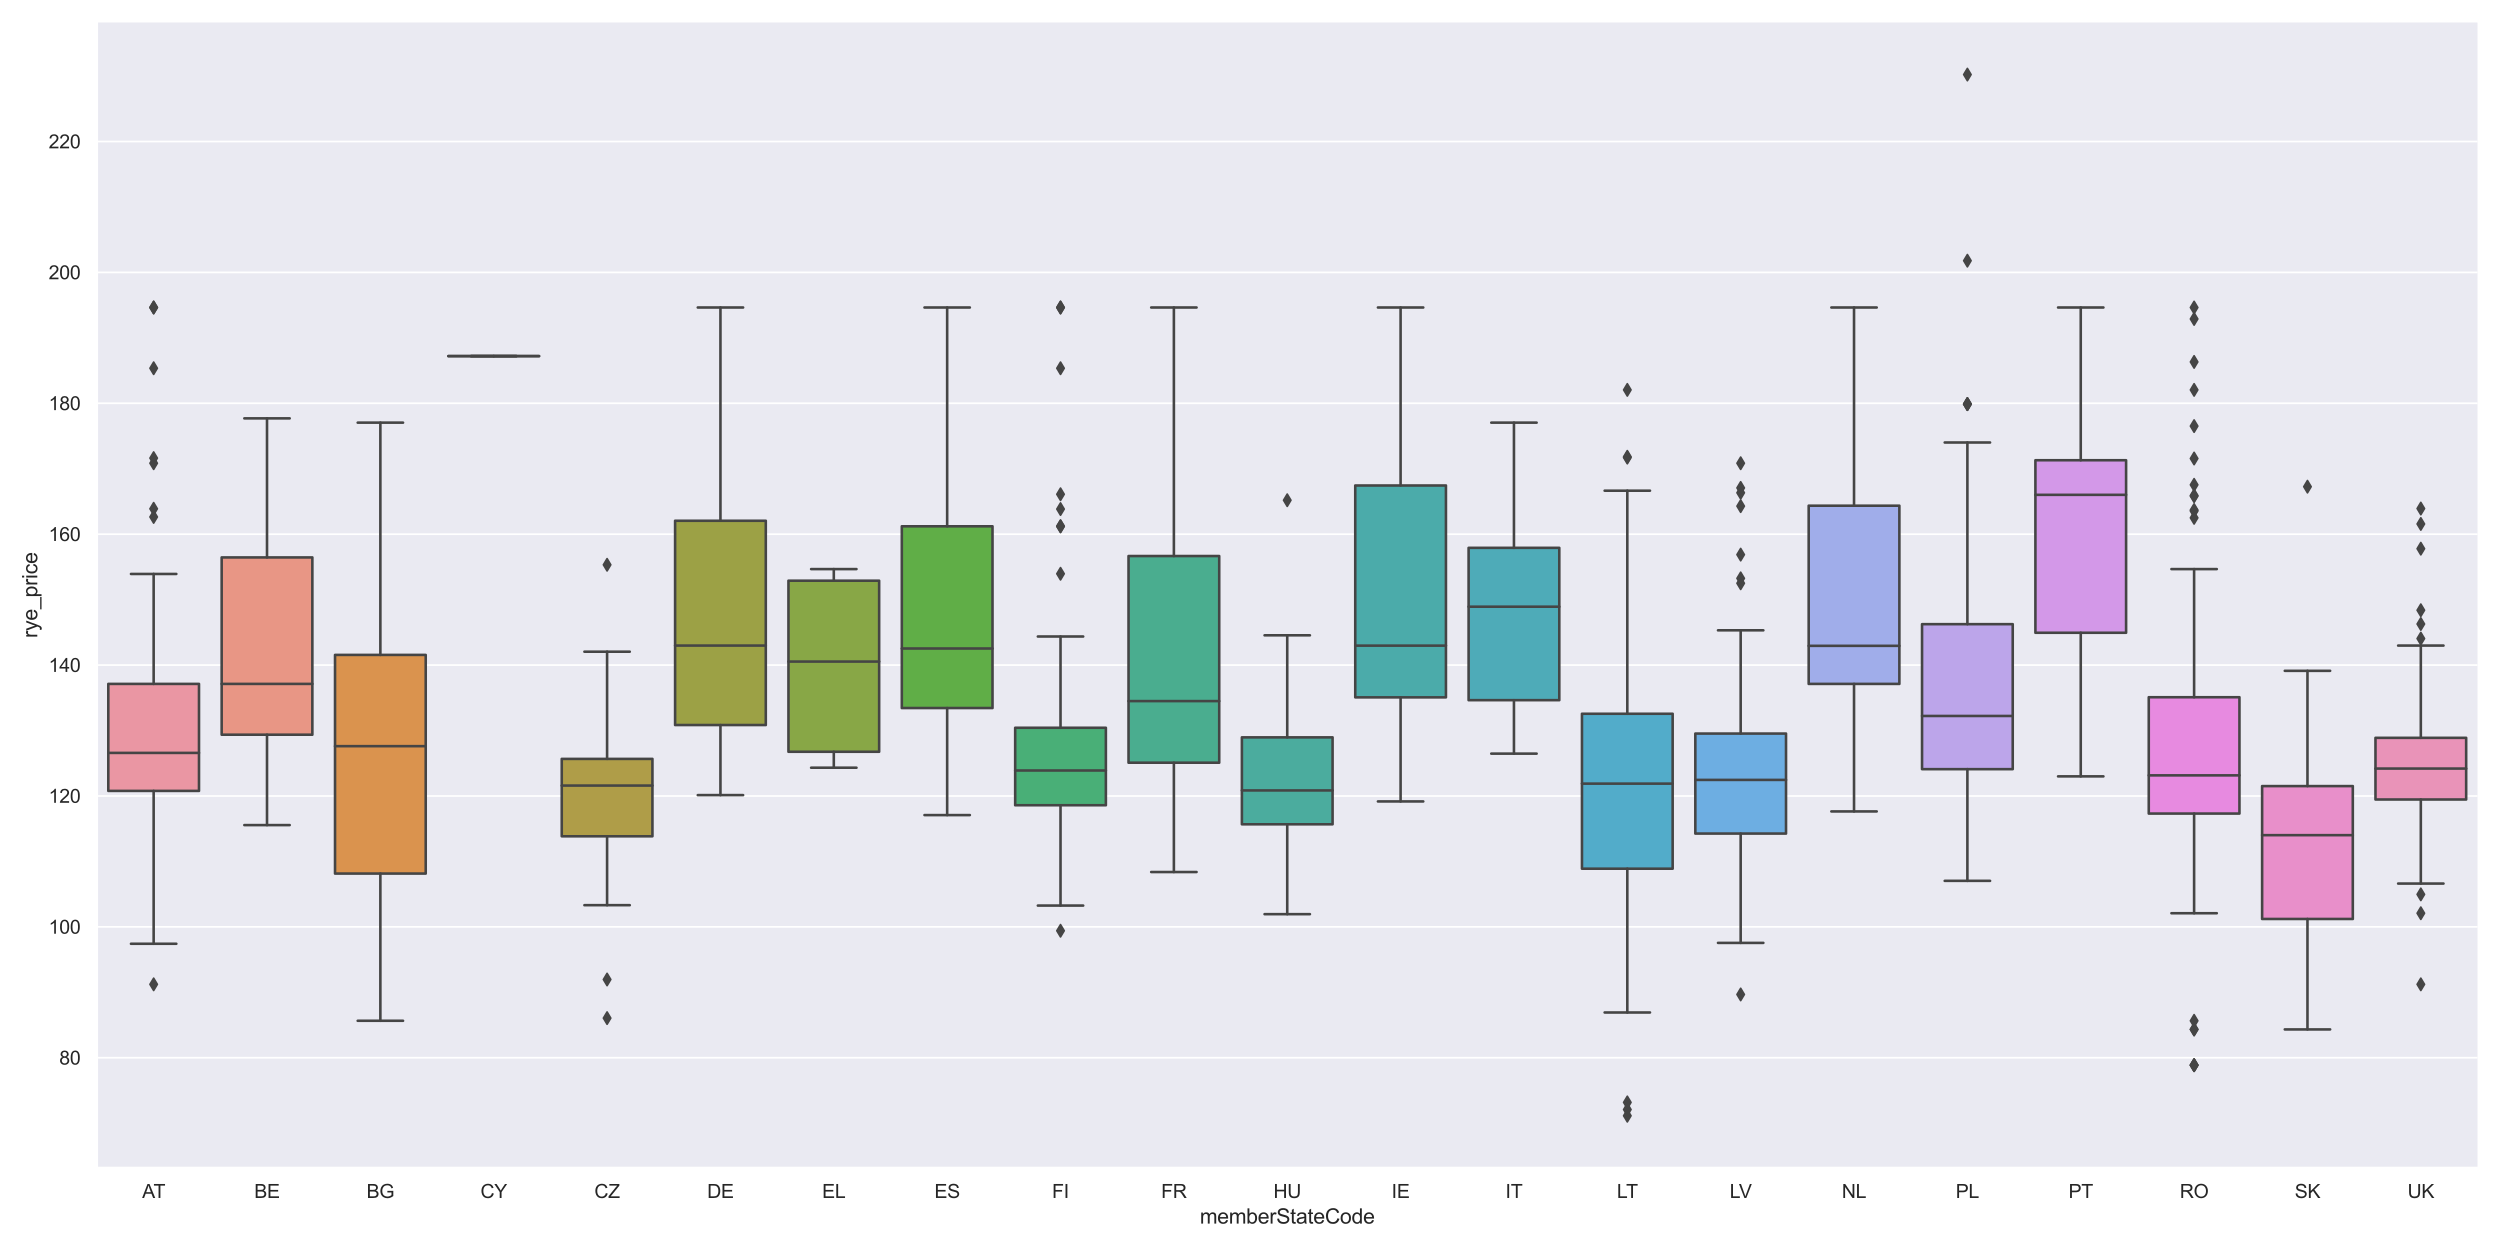 <?xml version="1.0" encoding="utf-8" standalone="no"?>
<!DOCTYPE svg PUBLIC "-//W3C//DTD SVG 1.1//EN"
  "http://www.w3.org/Graphics/SVG/1.1/DTD/svg11.dtd">
<svg xmlns:xlink="http://www.w3.org/1999/xlink" width="1440pt" height="720pt" viewBox="0 0 1440 720" xmlns="http://www.w3.org/2000/svg" version="1.1">
 <defs>
  <style type="text/css">*{stroke-linejoin: round; stroke-linecap: butt}</style>
 </defs>
 <g id="figure_1">
  <g id="patch_1">
   <path d="M 0 720 
L 1440 720 
L 1440 0 
L 0 0 
z
" style="fill: #ffffff"/>
  </g>
  <g id="axes_1">
   <g id="patch_2">
    <path d="M 55.856 672.66 
L 1427.04 672.66 
L 1427.04 12.96 
L 55.856 12.96 
z
" style="fill: #eaeaf2"/>
   </g>
   <g id="matplotlib.axis_1">
    <g id="xtick_1">
     <g id="text_1">
      <!-- AT -->
      <g style="fill: #262626" transform="translate(81.881 690.034) scale(0.11 -0.11)">
       <defs>
        <path id="ArialMT-41" d="M -9 0 
L 1750 4581 
L 2403 4581 
L 4278 0 
L 3588 0 
L 3053 1388 
L 1138 1388 
L 634 0 
L -9 0 
z
M 1313 1881 
L 2866 1881 
L 2388 3150 
Q 2169 3728 2063 4100 
Q 1975 3659 1816 3225 
L 1313 1881 
z
" transform="scale(0.016)"/>
        <path id="ArialMT-54" d="M 1659 0 
L 1659 4041 
L 150 4041 
L 150 4581 
L 3781 4581 
L 3781 4041 
L 2266 4041 
L 2266 0 
L 1659 0 
z
" transform="scale(0.016)"/>
       </defs>
       <use xlink:href="#ArialMT-41"/>
       <use xlink:href="#ArialMT-54" x="59.324"/>
      </g>
     </g>
    </g>
    <g id="xtick_2">
     <g id="text_2">
      <!-- BE -->
      <g style="fill: #262626" transform="translate(146.461 690.034) scale(0.11 -0.11)">
       <defs>
        <path id="ArialMT-42" d="M 469 0 
L 469 4581 
L 2188 4581 
Q 2713 4581 3030 4442 
Q 3347 4303 3526 4014 
Q 3706 3725 3706 3409 
Q 3706 3116 3547 2856 
Q 3388 2597 3066 2438 
Q 3481 2316 3704 2022 
Q 3928 1728 3928 1328 
Q 3928 1006 3792 729 
Q 3656 453 3456 303 
Q 3256 153 2954 76 
Q 2653 0 2216 0 
L 469 0 
z
M 1075 2656 
L 2066 2656 
Q 2469 2656 2644 2709 
Q 2875 2778 2992 2937 
Q 3109 3097 3109 3338 
Q 3109 3566 3000 3739 
Q 2891 3913 2687 3977 
Q 2484 4041 1991 4041 
L 1075 4041 
L 1075 2656 
z
M 1075 541 
L 2216 541 
Q 2509 541 2628 563 
Q 2838 600 2978 687 
Q 3119 775 3209 942 
Q 3300 1109 3300 1328 
Q 3300 1584 3169 1773 
Q 3038 1963 2805 2039 
Q 2572 2116 2134 2116 
L 1075 2116 
L 1075 541 
z
" transform="scale(0.016)"/>
        <path id="ArialMT-45" d="M 506 0 
L 506 4581 
L 3819 4581 
L 3819 4041 
L 1113 4041 
L 1113 2638 
L 3647 2638 
L 3647 2100 
L 1113 2100 
L 1113 541 
L 3925 541 
L 3925 0 
L 506 0 
z
" transform="scale(0.016)"/>
       </defs>
       <use xlink:href="#ArialMT-42"/>
       <use xlink:href="#ArialMT-45" x="66.699"/>
      </g>
     </g>
    </g>
    <g id="xtick_3">
     <g id="text_3">
      <!-- BG -->
      <g style="fill: #262626" transform="translate(211.146 690.034) scale(0.11 -0.11)">
       <defs>
        <path id="ArialMT-47" d="M 2638 1797 
L 2638 2334 
L 4578 2338 
L 4578 638 
Q 4131 281 3656 101 
Q 3181 -78 2681 -78 
Q 2006 -78 1454 211 
Q 903 500 622 1047 
Q 341 1594 341 2269 
Q 341 2938 620 3517 
Q 900 4097 1425 4378 
Q 1950 4659 2634 4659 
Q 3131 4659 3532 4498 
Q 3934 4338 4162 4050 
Q 4391 3763 4509 3300 
L 3963 3150 
Q 3859 3500 3706 3700 
Q 3553 3900 3268 4020 
Q 2984 4141 2638 4141 
Q 2222 4141 1919 4014 
Q 1616 3888 1430 3681 
Q 1244 3475 1141 3228 
Q 966 2803 966 2306 
Q 966 1694 1177 1281 
Q 1388 869 1791 669 
Q 2194 469 2647 469 
Q 3041 469 3416 620 
Q 3791 772 3984 944 
L 3984 1797 
L 2638 1797 
z
" transform="scale(0.016)"/>
       </defs>
       <use xlink:href="#ArialMT-42"/>
       <use xlink:href="#ArialMT-47" x="66.699"/>
      </g>
     </g>
    </g>
    <g id="xtick_4">
     <g id="text_4">
      <!-- CY -->
      <g style="fill: #262626" transform="translate(276.746 690.034) scale(0.11 -0.11)">
       <defs>
        <path id="ArialMT-43" d="M 3763 1606 
L 4369 1453 
Q 4178 706 3683 314 
Q 3188 -78 2472 -78 
Q 1731 -78 1267 223 
Q 803 525 561 1097 
Q 319 1669 319 2325 
Q 319 3041 592 3573 
Q 866 4106 1370 4382 
Q 1875 4659 2481 4659 
Q 3169 4659 3637 4309 
Q 4106 3959 4291 3325 
L 3694 3184 
Q 3534 3684 3231 3912 
Q 2928 4141 2469 4141 
Q 1941 4141 1586 3887 
Q 1231 3634 1087 3207 
Q 944 2781 944 2328 
Q 944 1744 1114 1308 
Q 1284 872 1643 656 
Q 2003 441 2422 441 
Q 2931 441 3284 734 
Q 3638 1028 3763 1606 
z
" transform="scale(0.016)"/>
        <path id="ArialMT-59" d="M 1784 0 
L 1784 1941 
L 19 4581 
L 756 4581 
L 1659 3200 
Q 1909 2813 2125 2425 
Q 2331 2784 2625 3234 
L 3513 4581 
L 4219 4581 
L 2391 1941 
L 2391 0 
L 1784 0 
z
" transform="scale(0.016)"/>
       </defs>
       <use xlink:href="#ArialMT-43"/>
       <use xlink:href="#ArialMT-59" x="72.217"/>
      </g>
     </g>
    </g>
    <g id="xtick_5">
     <g id="text_5">
      <!-- CZ -->
      <g style="fill: #262626" transform="translate(342.35 690.034) scale(0.11 -0.11)">
       <defs>
        <path id="ArialMT-5a" d="M 128 0 
L 128 563 
L 2475 3497 
Q 2725 3809 2950 4041 
L 394 4041 
L 394 4581 
L 3675 4581 
L 3675 4041 
L 1103 863 
L 825 541 
L 3750 541 
L 3750 0 
L 128 0 
z
" transform="scale(0.016)"/>
       </defs>
       <use xlink:href="#ArialMT-43"/>
       <use xlink:href="#ArialMT-5a" x="72.217"/>
      </g>
     </g>
    </g>
    <g id="xtick_6">
     <g id="text_6">
      <!-- DE -->
      <g style="fill: #262626" transform="translate(407.335 690.034) scale(0.11 -0.11)">
       <defs>
        <path id="ArialMT-44" d="M 494 0 
L 494 4581 
L 2072 4581 
Q 2606 4581 2888 4516 
Q 3281 4425 3559 4188 
Q 3922 3881 4101 3404 
Q 4281 2928 4281 2316 
Q 4281 1794 4159 1391 
Q 4038 988 3847 723 
Q 3656 459 3429 307 
Q 3203 156 2883 78 
Q 2563 0 2147 0 
L 494 0 
z
M 1100 541 
L 2078 541 
Q 2531 541 2789 625 
Q 3047 709 3200 863 
Q 3416 1078 3536 1442 
Q 3656 1806 3656 2325 
Q 3656 3044 3420 3430 
Q 3184 3816 2847 3947 
Q 2603 4041 2063 4041 
L 1100 4041 
L 1100 541 
z
" transform="scale(0.016)"/>
       </defs>
       <use xlink:href="#ArialMT-44"/>
       <use xlink:href="#ArialMT-45" x="72.217"/>
      </g>
     </g>
    </g>
    <g id="xtick_7">
     <g id="text_7">
      <!-- EL -->
      <g style="fill: #262626" transform="translate(473.543 690.034) scale(0.11 -0.11)">
       <defs>
        <path id="ArialMT-4c" d="M 469 0 
L 469 4581 
L 1075 4581 
L 1075 541 
L 3331 541 
L 3331 0 
L 469 0 
z
" transform="scale(0.016)"/>
       </defs>
       <use xlink:href="#ArialMT-45"/>
       <use xlink:href="#ArialMT-4c" x="66.699"/>
      </g>
     </g>
    </g>
    <g id="xtick_8">
     <g id="text_8">
      <!-- ES -->
      <g style="fill: #262626" transform="translate(538.227 690.034) scale(0.11 -0.11)">
       <defs>
        <path id="ArialMT-53" d="M 288 1472 
L 859 1522 
Q 900 1178 1048 958 
Q 1197 738 1509 602 
Q 1822 466 2213 466 
Q 2559 466 2825 569 
Q 3091 672 3220 851 
Q 3350 1031 3350 1244 
Q 3350 1459 3225 1620 
Q 3100 1781 2813 1891 
Q 2628 1963 1997 2114 
Q 1366 2266 1113 2400 
Q 784 2572 623 2826 
Q 463 3081 463 3397 
Q 463 3744 659 4045 
Q 856 4347 1234 4503 
Q 1613 4659 2075 4659 
Q 2584 4659 2973 4495 
Q 3363 4331 3572 4012 
Q 3781 3694 3797 3291 
L 3216 3247 
Q 3169 3681 2898 3903 
Q 2628 4125 2100 4125 
Q 1550 4125 1298 3923 
Q 1047 3722 1047 3438 
Q 1047 3191 1225 3031 
Q 1400 2872 2139 2705 
Q 2878 2538 3153 2413 
Q 3553 2228 3743 1945 
Q 3934 1663 3934 1294 
Q 3934 928 3725 604 
Q 3516 281 3123 101 
Q 2731 -78 2241 -78 
Q 1619 -78 1198 103 
Q 778 284 539 648 
Q 300 1013 288 1472 
z
" transform="scale(0.016)"/>
       </defs>
       <use xlink:href="#ArialMT-45"/>
       <use xlink:href="#ArialMT-53" x="66.699"/>
      </g>
     </g>
    </g>
    <g id="xtick_9">
     <g id="text_9">
      <!-- FI -->
      <g style="fill: #262626" transform="translate(605.972 690.034) scale(0.11 -0.11)">
       <defs>
        <path id="ArialMT-46" d="M 525 0 
L 525 4581 
L 3616 4581 
L 3616 4041 
L 1131 4041 
L 1131 2622 
L 3281 2622 
L 3281 2081 
L 1131 2081 
L 1131 0 
L 525 0 
z
" transform="scale(0.016)"/>
        <path id="ArialMT-49" d="M 597 0 
L 597 4581 
L 1203 4581 
L 1203 0 
L 597 0 
z
" transform="scale(0.016)"/>
       </defs>
       <use xlink:href="#ArialMT-46"/>
       <use xlink:href="#ArialMT-49" x="61.084"/>
      </g>
     </g>
    </g>
    <g id="xtick_10">
     <g id="text_10">
      <!-- FR -->
      <g style="fill: #262626" transform="translate(668.822 690.034) scale(0.11 -0.11)">
       <defs>
        <path id="ArialMT-52" d="M 503 0 
L 503 4581 
L 2534 4581 
Q 3147 4581 3465 4457 
Q 3784 4334 3975 4021 
Q 4166 3709 4166 3331 
Q 4166 2844 3850 2509 
Q 3534 2175 2875 2084 
Q 3116 1969 3241 1856 
Q 3506 1613 3744 1247 
L 4541 0 
L 3778 0 
L 3172 953 
Q 2906 1366 2734 1584 
Q 2563 1803 2427 1890 
Q 2291 1978 2150 2013 
Q 2047 2034 1813 2034 
L 1109 2034 
L 1109 0 
L 503 0 
z
M 1109 2559 
L 2413 2559 
Q 2828 2559 3062 2645 
Q 3297 2731 3419 2920 
Q 3541 3109 3541 3331 
Q 3541 3656 3305 3865 
Q 3069 4075 2559 4075 
L 1109 4075 
L 1109 2559 
z
" transform="scale(0.016)"/>
       </defs>
       <use xlink:href="#ArialMT-46"/>
       <use xlink:href="#ArialMT-52" x="61.084"/>
      </g>
     </g>
    </g>
    <g id="xtick_11">
     <g id="text_11">
      <!-- HU -->
      <g style="fill: #262626" transform="translate(733.504 690.034) scale(0.11 -0.11)">
       <defs>
        <path id="ArialMT-48" d="M 513 0 
L 513 4581 
L 1119 4581 
L 1119 2700 
L 3500 2700 
L 3500 4581 
L 4106 4581 
L 4106 0 
L 3500 0 
L 3500 2159 
L 1119 2159 
L 1119 0 
L 513 0 
z
" transform="scale(0.016)"/>
        <path id="ArialMT-55" d="M 3500 4581 
L 4106 4581 
L 4106 1934 
Q 4106 1244 3950 837 
Q 3794 431 3386 176 
Q 2978 -78 2316 -78 
Q 1672 -78 1262 144 
Q 853 366 678 786 
Q 503 1206 503 1934 
L 503 4581 
L 1109 4581 
L 1109 1938 
Q 1109 1341 1220 1058 
Q 1331 775 1601 622 
Q 1872 469 2263 469 
Q 2931 469 3215 772 
Q 3500 1075 3500 1938 
L 3500 4581 
z
" transform="scale(0.016)"/>
       </defs>
       <use xlink:href="#ArialMT-48"/>
       <use xlink:href="#ArialMT-55" x="72.217"/>
      </g>
     </g>
    </g>
    <g id="xtick_12">
     <g id="text_12">
      <!-- IE -->
      <g style="fill: #262626" transform="translate(801.546 690.034) scale(0.11 -0.11)">
       <use xlink:href="#ArialMT-49"/>
       <use xlink:href="#ArialMT-45" x="27.783"/>
      </g>
     </g>
    </g>
    <g id="xtick_13">
     <g id="text_13">
      <!-- IT -->
      <g style="fill: #262626" transform="translate(867.15 690.034) scale(0.11 -0.11)">
       <use xlink:href="#ArialMT-49"/>
       <use xlink:href="#ArialMT-54" x="27.783"/>
      </g>
     </g>
    </g>
    <g id="xtick_14">
     <g id="text_14">
      <!-- LT -->
      <g style="fill: #262626" transform="translate(931.319 690.034) scale(0.11 -0.11)">
       <use xlink:href="#ArialMT-4c"/>
       <use xlink:href="#ArialMT-54" x="48.24"/>
      </g>
     </g>
    </g>
    <g id="xtick_15">
     <g id="text_15">
      <!-- LV -->
      <g style="fill: #262626" transform="translate(996.304 690.034) scale(0.11 -0.11)">
       <defs>
        <path id="ArialMT-56" d="M 1803 0 
L 28 4581 
L 684 4581 
L 1875 1253 
Q 2019 853 2116 503 
Q 2222 878 2363 1253 
L 3600 4581 
L 4219 4581 
L 2425 0 
L 1803 0 
z
" transform="scale(0.016)"/>
       </defs>
       <use xlink:href="#ArialMT-4c"/>
       <use xlink:href="#ArialMT-56" x="48.24"/>
      </g>
     </g>
    </g>
    <g id="xtick_16">
     <g id="text_16">
      <!-- NL -->
      <g style="fill: #262626" transform="translate(1060.89 690.034) scale(0.11 -0.11)">
       <defs>
        <path id="ArialMT-4e" d="M 488 0 
L 488 4581 
L 1109 4581 
L 3516 984 
L 3516 4581 
L 4097 4581 
L 4097 0 
L 3475 0 
L 1069 3600 
L 1069 0 
L 488 0 
z
" transform="scale(0.016)"/>
       </defs>
       <use xlink:href="#ArialMT-4e"/>
       <use xlink:href="#ArialMT-4c" x="72.217"/>
      </g>
     </g>
    </g>
    <g id="xtick_17">
     <g id="text_17">
      <!-- PL -->
      <g style="fill: #262626" transform="translate(1126.488 690.034) scale(0.11 -0.11)">
       <defs>
        <path id="ArialMT-50" d="M 494 0 
L 494 4581 
L 2222 4581 
Q 2678 4581 2919 4538 
Q 3256 4481 3484 4323 
Q 3713 4166 3852 3881 
Q 3991 3597 3991 3256 
Q 3991 2672 3619 2267 
Q 3247 1863 2275 1863 
L 1100 1863 
L 1100 0 
L 494 0 
z
M 1100 2403 
L 2284 2403 
Q 2872 2403 3119 2622 
Q 3366 2841 3366 3238 
Q 3366 3525 3220 3729 
Q 3075 3934 2838 4000 
Q 2684 4041 2272 4041 
L 1100 4041 
L 1100 2403 
z
" transform="scale(0.016)"/>
       </defs>
       <use xlink:href="#ArialMT-50"/>
       <use xlink:href="#ArialMT-4c" x="66.699"/>
      </g>
     </g>
    </g>
    <g id="xtick_18">
     <g id="text_18">
      <!-- PT -->
      <g style="fill: #262626" transform="translate(1191.481 690.034) scale(0.11 -0.11)">
       <use xlink:href="#ArialMT-50"/>
       <use xlink:href="#ArialMT-54" x="66.699"/>
      </g>
     </g>
    </g>
    <g id="xtick_19">
     <g id="text_19">
      <!-- RO -->
      <g style="fill: #262626" transform="translate(1255.554 690.034) scale(0.11 -0.11)">
       <defs>
        <path id="ArialMT-4f" d="M 309 2231 
Q 309 3372 921 4017 
Q 1534 4663 2503 4663 
Q 3138 4663 3647 4359 
Q 4156 4056 4423 3514 
Q 4691 2972 4691 2284 
Q 4691 1588 4409 1038 
Q 4128 488 3612 205 
Q 3097 -78 2500 -78 
Q 1853 -78 1343 234 
Q 834 547 571 1087 
Q 309 1628 309 2231 
z
M 934 2222 
Q 934 1394 1379 917 
Q 1825 441 2497 441 
Q 3181 441 3623 922 
Q 4066 1403 4066 2288 
Q 4066 2847 3877 3264 
Q 3688 3681 3323 3911 
Q 2959 4141 2506 4141 
Q 1863 4141 1398 3698 
Q 934 3256 934 2222 
z
" transform="scale(0.016)"/>
       </defs>
       <use xlink:href="#ArialMT-52"/>
       <use xlink:href="#ArialMT-4f" x="72.217"/>
      </g>
     </g>
    </g>
    <g id="xtick_20">
     <g id="text_20">
      <!-- SK -->
      <g style="fill: #262626" transform="translate(1321.761 690.034) scale(0.11 -0.11)">
       <defs>
        <path id="ArialMT-4b" d="M 469 0 
L 469 4581 
L 1075 4581 
L 1075 2309 
L 3350 4581 
L 4172 4581 
L 2250 2725 
L 4256 0 
L 3456 0 
L 1825 2319 
L 1075 1588 
L 1075 0 
L 469 0 
z
" transform="scale(0.016)"/>
       </defs>
       <use xlink:href="#ArialMT-53"/>
       <use xlink:href="#ArialMT-4b" x="66.699"/>
      </g>
     </g>
    </g>
    <g id="xtick_21">
     <g id="text_21">
      <!-- UK -->
      <g style="fill: #262626" transform="translate(1386.752 690.034) scale(0.11 -0.11)">
       <use xlink:href="#ArialMT-55"/>
       <use xlink:href="#ArialMT-4b" x="72.217"/>
      </g>
     </g>
    </g>
    <g id="text_22">
     <!-- memberStateCode -->
     <g style="fill: #262626" transform="translate(691.093 704.809) scale(0.12 -0.12)">
      <defs>
       <path id="ArialMT-6d" d="M 422 0 
L 422 3319 
L 925 3319 
L 925 2853 
Q 1081 3097 1340 3245 
Q 1600 3394 1931 3394 
Q 2300 3394 2536 3241 
Q 2772 3088 2869 2813 
Q 3263 3394 3894 3394 
Q 4388 3394 4653 3120 
Q 4919 2847 4919 2278 
L 4919 0 
L 4359 0 
L 4359 2091 
Q 4359 2428 4304 2576 
Q 4250 2725 4106 2815 
Q 3963 2906 3769 2906 
Q 3419 2906 3187 2673 
Q 2956 2441 2956 1928 
L 2956 0 
L 2394 0 
L 2394 2156 
Q 2394 2531 2256 2718 
Q 2119 2906 1806 2906 
Q 1569 2906 1367 2781 
Q 1166 2656 1075 2415 
Q 984 2175 984 1722 
L 984 0 
L 422 0 
z
" transform="scale(0.016)"/>
       <path id="ArialMT-65" d="M 2694 1069 
L 3275 997 
Q 3138 488 2766 206 
Q 2394 -75 1816 -75 
Q 1088 -75 661 373 
Q 234 822 234 1631 
Q 234 2469 665 2931 
Q 1097 3394 1784 3394 
Q 2450 3394 2872 2941 
Q 3294 2488 3294 1666 
Q 3294 1616 3291 1516 
L 816 1516 
Q 847 969 1125 678 
Q 1403 388 1819 388 
Q 2128 388 2347 550 
Q 2566 713 2694 1069 
z
M 847 1978 
L 2700 1978 
Q 2663 2397 2488 2606 
Q 2219 2931 1791 2931 
Q 1403 2931 1139 2672 
Q 875 2413 847 1978 
z
" transform="scale(0.016)"/>
       <path id="ArialMT-62" d="M 941 0 
L 419 0 
L 419 4581 
L 981 4581 
L 981 2947 
Q 1338 3394 1891 3394 
Q 2197 3394 2470 3270 
Q 2744 3147 2920 2923 
Q 3097 2700 3197 2384 
Q 3297 2069 3297 1709 
Q 3297 856 2875 390 
Q 2453 -75 1863 -75 
Q 1275 -75 941 416 
L 941 0 
z
M 934 1684 
Q 934 1088 1097 822 
Q 1363 388 1816 388 
Q 2184 388 2453 708 
Q 2722 1028 2722 1663 
Q 2722 2313 2464 2622 
Q 2206 2931 1841 2931 
Q 1472 2931 1203 2611 
Q 934 2291 934 1684 
z
" transform="scale(0.016)"/>
       <path id="ArialMT-72" d="M 416 0 
L 416 3319 
L 922 3319 
L 922 2816 
Q 1116 3169 1280 3281 
Q 1444 3394 1641 3394 
Q 1925 3394 2219 3213 
L 2025 2691 
Q 1819 2813 1613 2813 
Q 1428 2813 1281 2702 
Q 1134 2591 1072 2394 
Q 978 2094 978 1738 
L 978 0 
L 416 0 
z
" transform="scale(0.016)"/>
       <path id="ArialMT-74" d="M 1650 503 
L 1731 6 
Q 1494 -44 1306 -44 
Q 1000 -44 831 53 
Q 663 150 594 308 
Q 525 466 525 972 
L 525 2881 
L 113 2881 
L 113 3319 
L 525 3319 
L 525 4141 
L 1084 4478 
L 1084 3319 
L 1650 3319 
L 1650 2881 
L 1084 2881 
L 1084 941 
Q 1084 700 1114 631 
Q 1144 563 1211 522 
Q 1278 481 1403 481 
Q 1497 481 1650 503 
z
" transform="scale(0.016)"/>
       <path id="ArialMT-61" d="M 2588 409 
Q 2275 144 1986 34 
Q 1697 -75 1366 -75 
Q 819 -75 525 192 
Q 231 459 231 875 
Q 231 1119 342 1320 
Q 453 1522 633 1644 
Q 813 1766 1038 1828 
Q 1203 1872 1538 1913 
Q 2219 1994 2541 2106 
Q 2544 2222 2544 2253 
Q 2544 2597 2384 2738 
Q 2169 2928 1744 2928 
Q 1347 2928 1158 2789 
Q 969 2650 878 2297 
L 328 2372 
Q 403 2725 575 2942 
Q 747 3159 1072 3276 
Q 1397 3394 1825 3394 
Q 2250 3394 2515 3294 
Q 2781 3194 2906 3042 
Q 3031 2891 3081 2659 
Q 3109 2516 3109 2141 
L 3109 1391 
Q 3109 606 3145 398 
Q 3181 191 3288 0 
L 2700 0 
Q 2613 175 2588 409 
z
M 2541 1666 
Q 2234 1541 1622 1453 
Q 1275 1403 1131 1340 
Q 988 1278 909 1158 
Q 831 1038 831 891 
Q 831 666 1001 516 
Q 1172 366 1500 366 
Q 1825 366 2078 508 
Q 2331 650 2450 897 
Q 2541 1088 2541 1459 
L 2541 1666 
z
" transform="scale(0.016)"/>
       <path id="ArialMT-6f" d="M 213 1659 
Q 213 2581 725 3025 
Q 1153 3394 1769 3394 
Q 2453 3394 2887 2945 
Q 3322 2497 3322 1706 
Q 3322 1066 3130 698 
Q 2938 331 2570 128 
Q 2203 -75 1769 -75 
Q 1072 -75 642 372 
Q 213 819 213 1659 
z
M 791 1659 
Q 791 1022 1069 705 
Q 1347 388 1769 388 
Q 2188 388 2466 706 
Q 2744 1025 2744 1678 
Q 2744 2294 2464 2611 
Q 2184 2928 1769 2928 
Q 1347 2928 1069 2612 
Q 791 2297 791 1659 
z
" transform="scale(0.016)"/>
       <path id="ArialMT-64" d="M 2575 0 
L 2575 419 
Q 2259 -75 1647 -75 
Q 1250 -75 917 144 
Q 584 363 401 755 
Q 219 1147 219 1656 
Q 219 2153 384 2558 
Q 550 2963 881 3178 
Q 1213 3394 1622 3394 
Q 1922 3394 2156 3267 
Q 2391 3141 2538 2938 
L 2538 4581 
L 3097 4581 
L 3097 0 
L 2575 0 
z
M 797 1656 
Q 797 1019 1065 703 
Q 1334 388 1700 388 
Q 2069 388 2326 689 
Q 2584 991 2584 1609 
Q 2584 2291 2321 2609 
Q 2059 2928 1675 2928 
Q 1300 2928 1048 2622 
Q 797 2316 797 1656 
z
" transform="scale(0.016)"/>
      </defs>
      <use xlink:href="#ArialMT-6d"/>
      <use xlink:href="#ArialMT-65" x="83.301"/>
      <use xlink:href="#ArialMT-6d" x="138.916"/>
      <use xlink:href="#ArialMT-62" x="222.217"/>
      <use xlink:href="#ArialMT-65" x="277.832"/>
      <use xlink:href="#ArialMT-72" x="333.447"/>
      <use xlink:href="#ArialMT-53" x="366.748"/>
      <use xlink:href="#ArialMT-74" x="433.447"/>
      <use xlink:href="#ArialMT-61" x="461.23"/>
      <use xlink:href="#ArialMT-74" x="516.846"/>
      <use xlink:href="#ArialMT-65" x="544.629"/>
      <use xlink:href="#ArialMT-43" x="600.244"/>
      <use xlink:href="#ArialMT-6f" x="672.461"/>
      <use xlink:href="#ArialMT-64" x="728.076"/>
      <use xlink:href="#ArialMT-65" x="783.691"/>
     </g>
    </g>
   </g>
   <g id="matplotlib.axis_2">
    <g id="ytick_1">
     <g id="line2d_1">
      <path d="M 55.856 609.274 
L 1427.04 609.274 
" clip-path="url(#p3c1a0c1953)" style="fill: none; stroke: #ffffff; stroke-linecap: round"/>
     </g>
     <g id="text_23">
      <!-- 80 -->
      <g style="fill: #262626" transform="translate(34.122 613.211) scale(0.11 -0.11)">
       <defs>
        <path id="ArialMT-38" d="M 1131 2484 
Q 781 2613 612 2850 
Q 444 3088 444 3419 
Q 444 3919 803 4259 
Q 1163 4600 1759 4600 
Q 2359 4600 2725 4251 
Q 3091 3903 3091 3403 
Q 3091 3084 2923 2848 
Q 2756 2613 2416 2484 
Q 2838 2347 3058 2040 
Q 3278 1734 3278 1309 
Q 3278 722 2862 322 
Q 2447 -78 1769 -78 
Q 1091 -78 675 323 
Q 259 725 259 1325 
Q 259 1772 486 2073 
Q 713 2375 1131 2484 
z
M 1019 3438 
Q 1019 3113 1228 2906 
Q 1438 2700 1772 2700 
Q 2097 2700 2305 2904 
Q 2513 3109 2513 3406 
Q 2513 3716 2298 3927 
Q 2084 4138 1766 4138 
Q 1444 4138 1231 3931 
Q 1019 3725 1019 3438 
z
M 838 1322 
Q 838 1081 952 856 
Q 1066 631 1291 507 
Q 1516 384 1775 384 
Q 2178 384 2440 643 
Q 2703 903 2703 1303 
Q 2703 1709 2433 1975 
Q 2163 2241 1756 2241 
Q 1359 2241 1098 1978 
Q 838 1716 838 1322 
z
" transform="scale(0.016)"/>
        <path id="ArialMT-30" d="M 266 2259 
Q 266 3072 433 3567 
Q 600 4063 929 4331 
Q 1259 4600 1759 4600 
Q 2128 4600 2406 4451 
Q 2684 4303 2865 4023 
Q 3047 3744 3150 3342 
Q 3253 2941 3253 2259 
Q 3253 1453 3087 958 
Q 2922 463 2592 192 
Q 2263 -78 1759 -78 
Q 1097 -78 719 397 
Q 266 969 266 2259 
z
M 844 2259 
Q 844 1131 1108 757 
Q 1372 384 1759 384 
Q 2147 384 2411 759 
Q 2675 1134 2675 2259 
Q 2675 3391 2411 3762 
Q 2147 4134 1753 4134 
Q 1366 4134 1134 3806 
Q 844 3388 844 2259 
z
" transform="scale(0.016)"/>
       </defs>
       <use xlink:href="#ArialMT-38"/>
       <use xlink:href="#ArialMT-30" x="55.615"/>
      </g>
     </g>
    </g>
    <g id="ytick_2">
     <g id="line2d_2">
      <path d="M 55.856 533.879 
L 1427.04 533.879 
" clip-path="url(#p3c1a0c1953)" style="fill: none; stroke: #ffffff; stroke-linecap: round"/>
     </g>
     <g id="text_24">
      <!-- 100 -->
      <g style="fill: #262626" transform="translate(28.005 537.816) scale(0.11 -0.11)">
       <defs>
        <path id="ArialMT-31" d="M 2384 0 
L 1822 0 
L 1822 3584 
Q 1619 3391 1289 3197 
Q 959 3003 697 2906 
L 697 3450 
Q 1169 3672 1522 3987 
Q 1875 4303 2022 4600 
L 2384 4600 
L 2384 0 
z
" transform="scale(0.016)"/>
       </defs>
       <use xlink:href="#ArialMT-31"/>
       <use xlink:href="#ArialMT-30" x="55.615"/>
       <use xlink:href="#ArialMT-30" x="111.23"/>
      </g>
     </g>
    </g>
    <g id="ytick_3">
     <g id="line2d_3">
      <path d="M 55.856 458.484 
L 1427.04 458.484 
" clip-path="url(#p3c1a0c1953)" style="fill: none; stroke: #ffffff; stroke-linecap: round"/>
     </g>
     <g id="text_25">
      <!-- 120 -->
      <g style="fill: #262626" transform="translate(28.005 462.421) scale(0.11 -0.11)">
       <defs>
        <path id="ArialMT-32" d="M 3222 541 
L 3222 0 
L 194 0 
Q 188 203 259 391 
Q 375 700 629 1000 
Q 884 1300 1366 1694 
Q 2113 2306 2375 2664 
Q 2638 3022 2638 3341 
Q 2638 3675 2398 3904 
Q 2159 4134 1775 4134 
Q 1369 4134 1125 3890 
Q 881 3647 878 3216 
L 300 3275 
Q 359 3922 746 4261 
Q 1134 4600 1788 4600 
Q 2447 4600 2831 4234 
Q 3216 3869 3216 3328 
Q 3216 3053 3103 2787 
Q 2991 2522 2730 2228 
Q 2469 1934 1863 1422 
Q 1356 997 1212 845 
Q 1069 694 975 541 
L 3222 541 
z
" transform="scale(0.016)"/>
       </defs>
       <use xlink:href="#ArialMT-31"/>
       <use xlink:href="#ArialMT-32" x="55.615"/>
       <use xlink:href="#ArialMT-30" x="111.23"/>
      </g>
     </g>
    </g>
    <g id="ytick_4">
     <g id="line2d_4">
      <path d="M 55.856 383.09 
L 1427.04 383.09 
" clip-path="url(#p3c1a0c1953)" style="fill: none; stroke: #ffffff; stroke-linecap: round"/>
     </g>
     <g id="text_26">
      <!-- 140 -->
      <g style="fill: #262626" transform="translate(28.005 387.026) scale(0.11 -0.11)">
       <defs>
        <path id="ArialMT-34" d="M 2069 0 
L 2069 1097 
L 81 1097 
L 81 1613 
L 2172 4581 
L 2631 4581 
L 2631 1613 
L 3250 1613 
L 3250 1097 
L 2631 1097 
L 2631 0 
L 2069 0 
z
M 2069 1613 
L 2069 3678 
L 634 1613 
L 2069 1613 
z
" transform="scale(0.016)"/>
       </defs>
       <use xlink:href="#ArialMT-31"/>
       <use xlink:href="#ArialMT-34" x="55.615"/>
       <use xlink:href="#ArialMT-30" x="111.23"/>
      </g>
     </g>
    </g>
    <g id="ytick_5">
     <g id="line2d_5">
      <path d="M 55.856 307.695 
L 1427.04 307.695 
" clip-path="url(#p3c1a0c1953)" style="fill: none; stroke: #ffffff; stroke-linecap: round"/>
     </g>
     <g id="text_27">
      <!-- 160 -->
      <g style="fill: #262626" transform="translate(28.005 311.632) scale(0.11 -0.11)">
       <defs>
        <path id="ArialMT-36" d="M 3184 3459 
L 2625 3416 
Q 2550 3747 2413 3897 
Q 2184 4138 1850 4138 
Q 1581 4138 1378 3988 
Q 1113 3794 959 3422 
Q 806 3050 800 2363 
Q 1003 2672 1297 2822 
Q 1591 2972 1913 2972 
Q 2475 2972 2870 2558 
Q 3266 2144 3266 1488 
Q 3266 1056 3080 686 
Q 2894 316 2569 119 
Q 2244 -78 1831 -78 
Q 1128 -78 684 439 
Q 241 956 241 2144 
Q 241 3472 731 4075 
Q 1159 4600 1884 4600 
Q 2425 4600 2770 4297 
Q 3116 3994 3184 3459 
z
M 888 1484 
Q 888 1194 1011 928 
Q 1134 663 1356 523 
Q 1578 384 1822 384 
Q 2178 384 2434 671 
Q 2691 959 2691 1453 
Q 2691 1928 2437 2201 
Q 2184 2475 1800 2475 
Q 1419 2475 1153 2201 
Q 888 1928 888 1484 
z
" transform="scale(0.016)"/>
       </defs>
       <use xlink:href="#ArialMT-31"/>
       <use xlink:href="#ArialMT-36" x="55.615"/>
       <use xlink:href="#ArialMT-30" x="111.23"/>
      </g>
     </g>
    </g>
    <g id="ytick_6">
     <g id="line2d_6">
      <path d="M 55.856 232.3 
L 1427.04 232.3 
" clip-path="url(#p3c1a0c1953)" style="fill: none; stroke: #ffffff; stroke-linecap: round"/>
     </g>
     <g id="text_28">
      <!-- 180 -->
      <g style="fill: #262626" transform="translate(28.005 236.237) scale(0.11 -0.11)">
       <use xlink:href="#ArialMT-31"/>
       <use xlink:href="#ArialMT-38" x="55.615"/>
       <use xlink:href="#ArialMT-30" x="111.23"/>
      </g>
     </g>
    </g>
    <g id="ytick_7">
     <g id="line2d_7">
      <path d="M 55.856 156.905 
L 1427.04 156.905 
" clip-path="url(#p3c1a0c1953)" style="fill: none; stroke: #ffffff; stroke-linecap: round"/>
     </g>
     <g id="text_29">
      <!-- 200 -->
      <g style="fill: #262626" transform="translate(28.005 160.842) scale(0.11 -0.11)">
       <use xlink:href="#ArialMT-32"/>
       <use xlink:href="#ArialMT-30" x="55.615"/>
       <use xlink:href="#ArialMT-30" x="111.23"/>
      </g>
     </g>
    </g>
    <g id="ytick_8">
     <g id="line2d_8">
      <path d="M 55.856 81.511 
L 1427.04 81.511 
" clip-path="url(#p3c1a0c1953)" style="fill: none; stroke: #ffffff; stroke-linecap: round"/>
     </g>
     <g id="text_30">
      <!-- 220 -->
      <g style="fill: #262626" transform="translate(28.005 85.448) scale(0.11 -0.11)">
       <use xlink:href="#ArialMT-32"/>
       <use xlink:href="#ArialMT-32" x="55.615"/>
       <use xlink:href="#ArialMT-30" x="111.23"/>
      </g>
     </g>
    </g>
    <g id="text_31">
     <!-- rye_price -->
     <g style="fill: #262626" transform="translate(21.48 367.485) rotate(-90) scale(0.12 -0.12)">
      <defs>
       <path id="ArialMT-79" d="M 397 -1278 
L 334 -750 
Q 519 -800 656 -800 
Q 844 -800 956 -737 
Q 1069 -675 1141 -563 
Q 1194 -478 1313 -144 
Q 1328 -97 1363 -6 
L 103 3319 
L 709 3319 
L 1400 1397 
Q 1534 1031 1641 628 
Q 1738 1016 1872 1384 
L 2581 3319 
L 3144 3319 
L 1881 -56 
Q 1678 -603 1566 -809 
Q 1416 -1088 1222 -1217 
Q 1028 -1347 759 -1347 
Q 597 -1347 397 -1278 
z
" transform="scale(0.016)"/>
       <path id="ArialMT-5f" d="M -97 -1272 
L -97 -866 
L 3631 -866 
L 3631 -1272 
L -97 -1272 
z
" transform="scale(0.016)"/>
       <path id="ArialMT-70" d="M 422 -1272 
L 422 3319 
L 934 3319 
L 934 2888 
Q 1116 3141 1344 3267 
Q 1572 3394 1897 3394 
Q 2322 3394 2647 3175 
Q 2972 2956 3137 2557 
Q 3303 2159 3303 1684 
Q 3303 1175 3120 767 
Q 2938 359 2589 142 
Q 2241 -75 1856 -75 
Q 1575 -75 1351 44 
Q 1128 163 984 344 
L 984 -1272 
L 422 -1272 
z
M 931 1641 
Q 931 1000 1190 694 
Q 1450 388 1819 388 
Q 2194 388 2461 705 
Q 2728 1022 2728 1688 
Q 2728 2322 2467 2637 
Q 2206 2953 1844 2953 
Q 1484 2953 1207 2617 
Q 931 2281 931 1641 
z
" transform="scale(0.016)"/>
       <path id="ArialMT-69" d="M 425 3934 
L 425 4581 
L 988 4581 
L 988 3934 
L 425 3934 
z
M 425 0 
L 425 3319 
L 988 3319 
L 988 0 
L 425 0 
z
" transform="scale(0.016)"/>
       <path id="ArialMT-63" d="M 2588 1216 
L 3141 1144 
Q 3050 572 2676 248 
Q 2303 -75 1759 -75 
Q 1078 -75 664 370 
Q 250 816 250 1647 
Q 250 2184 428 2587 
Q 606 2991 970 3192 
Q 1334 3394 1763 3394 
Q 2303 3394 2647 3120 
Q 2991 2847 3088 2344 
L 2541 2259 
Q 2463 2594 2264 2762 
Q 2066 2931 1784 2931 
Q 1359 2931 1093 2626 
Q 828 2322 828 1663 
Q 828 994 1084 691 
Q 1341 388 1753 388 
Q 2084 388 2306 591 
Q 2528 794 2588 1216 
z
" transform="scale(0.016)"/>
      </defs>
      <use xlink:href="#ArialMT-72"/>
      <use xlink:href="#ArialMT-79" x="33.301"/>
      <use xlink:href="#ArialMT-65" x="83.301"/>
      <use xlink:href="#ArialMT-5f" x="138.916"/>
      <use xlink:href="#ArialMT-70" x="194.531"/>
      <use xlink:href="#ArialMT-72" x="250.146"/>
      <use xlink:href="#ArialMT-69" x="283.447"/>
      <use xlink:href="#ArialMT-63" x="305.664"/>
      <use xlink:href="#ArialMT-65" x="355.664"/>
     </g>
    </g>
   </g>
   <g id="patch_3">
    <path d="M 62.386 455.563 
L 114.621 455.563 
L 114.621 393.921 
L 62.386 393.921 
L 62.386 455.563 
z
" clip-path="url(#p3c1a0c1953)" style="fill: #ea96a3; stroke: #454545; stroke-width: 1.5; stroke-linejoin: miter"/>
   </g>
   <g id="patch_4">
    <path d="M 127.68 423.197 
L 179.916 423.197 
L 179.916 321.063 
L 127.68 321.063 
L 127.68 423.197 
z
" clip-path="url(#p3c1a0c1953)" style="fill: #e89685; stroke: #454545; stroke-width: 1.5; stroke-linejoin: miter"/>
   </g>
   <g id="patch_5">
    <path d="M 192.975 503.184 
L 245.21 503.184 
L 245.21 377.237 
L 192.975 377.237 
L 192.975 503.184 
z
" clip-path="url(#p3c1a0c1953)" style="fill: #da934e; stroke: #454545; stroke-width: 1.5; stroke-linejoin: miter"/>
   </g>
   <g id="patch_6">
    <path d="M 258.269 205.12 
L 310.505 205.12 
L 310.505 205.12 
L 258.269 205.12 
L 258.269 205.12 
z
" clip-path="url(#p3c1a0c1953)" style="fill: #c29a4b; stroke: #454545; stroke-width: 1.5; stroke-linejoin: miter"/>
   </g>
   <g id="patch_7">
    <path d="M 323.564 481.692 
L 375.799 481.692 
L 375.799 437.112 
L 323.564 437.112 
L 323.564 481.692 
z
" clip-path="url(#p3c1a0c1953)" style="fill: #af9d48; stroke: #454545; stroke-width: 1.5; stroke-linejoin: miter"/>
   </g>
   <g id="patch_8">
    <path d="M 388.858 417.635 
L 441.094 417.635 
L 441.094 299.95 
L 388.858 299.95 
L 388.858 417.635 
z
" clip-path="url(#p3c1a0c1953)" style="fill: #9ca145; stroke: #454545; stroke-width: 1.5; stroke-linejoin: miter"/>
   </g>
   <g id="patch_9">
    <path d="M 454.152 433.02 
L 506.388 433.02 
L 506.388 334.472 
L 454.152 334.472 
L 454.152 433.02 
z
" clip-path="url(#p3c1a0c1953)" style="fill: #88a746; stroke: #454545; stroke-width: 1.5; stroke-linejoin: miter"/>
   </g>
   <g id="patch_10">
    <path d="M 519.447 407.843 
L 571.683 407.843 
L 571.683 303.143 
L 519.447 303.143 
L 519.447 407.843 
z
" clip-path="url(#p3c1a0c1953)" style="fill: #60ae47; stroke: #454545; stroke-width: 1.5; stroke-linejoin: miter"/>
   </g>
   <g id="patch_11">
    <path d="M 584.741 463.833 
L 636.977 463.833 
L 636.977 419.197 
L 584.741 419.197 
L 584.741 463.833 
z
" clip-path="url(#p3c1a0c1953)" style="fill: #49af77; stroke: #454545; stroke-width: 1.5; stroke-linejoin: miter"/>
   </g>
   <g id="patch_12">
    <path d="M 650.036 439.327 
L 702.271 439.327 
L 702.271 320.276 
L 650.036 320.276 
L 650.036 439.327 
z
" clip-path="url(#p3c1a0c1953)" style="fill: #4aad8f; stroke: #454545; stroke-width: 1.5; stroke-linejoin: miter"/>
   </g>
   <g id="patch_13">
    <path d="M 715.33 474.788 
L 767.566 474.788 
L 767.566 424.708 
L 715.33 424.708 
L 715.33 474.788 
z
" clip-path="url(#p3c1a0c1953)" style="fill: #4bac9e; stroke: #454545; stroke-width: 1.5; stroke-linejoin: miter"/>
   </g>
   <g id="patch_14">
    <path d="M 780.625 401.677 
L 832.86 401.677 
L 832.86 279.632 
L 780.625 279.632 
L 780.625 401.677 
z
" clip-path="url(#p3c1a0c1953)" style="fill: #4babaa; stroke: #454545; stroke-width: 1.5; stroke-linejoin: miter"/>
   </g>
   <g id="patch_15">
    <path d="M 845.919 403.305 
L 898.155 403.305 
L 898.155 315.564 
L 845.919 315.564 
L 845.919 403.305 
z
" clip-path="url(#p3c1a0c1953)" style="fill: #4eabb8; stroke: #454545; stroke-width: 1.5; stroke-linejoin: miter"/>
   </g>
   <g id="patch_16">
    <path d="M 911.214 500.366 
L 963.449 500.366 
L 963.449 411.127 
L 911.214 411.127 
L 911.214 500.366 
z
" clip-path="url(#p3c1a0c1953)" style="fill: #52acca; stroke: #454545; stroke-width: 1.5; stroke-linejoin: miter"/>
   </g>
   <g id="patch_17">
    <path d="M 976.508 480.151 
L 1028.744 480.151 
L 1028.744 422.53 
L 976.508 422.53 
L 976.508 480.151 
z
" clip-path="url(#p3c1a0c1953)" style="fill: #6daee2; stroke: #454545; stroke-width: 1.5; stroke-linejoin: miter"/>
   </g>
   <g id="patch_18">
    <path d="M 1041.803 393.942 
L 1094.038 393.942 
L 1094.038 291.268 
L 1041.803 291.268 
L 1041.803 393.942 
z
" clip-path="url(#p3c1a0c1953)" style="fill: #a0adea; stroke: #454545; stroke-width: 1.5; stroke-linejoin: miter"/>
   </g>
   <g id="patch_19">
    <path d="M 1107.097 443.028 
L 1159.333 443.028 
L 1159.333 359.529 
L 1107.097 359.529 
L 1107.097 443.028 
z
" clip-path="url(#p3c1a0c1953)" style="fill: #bca5ea; stroke: #454545; stroke-width: 1.5; stroke-linejoin: miter"/>
   </g>
   <g id="patch_20">
    <path d="M 1172.392 364.472 
L 1224.627 364.472 
L 1224.627 265.102 
L 1172.392 265.102 
L 1172.392 364.472 
z
" clip-path="url(#p3c1a0c1953)" style="fill: #d398e8; stroke: #454545; stroke-width: 1.5; stroke-linejoin: miter"/>
   </g>
   <g id="patch_21">
    <path d="M 1237.686 468.618 
L 1289.922 468.618 
L 1289.922 401.592 
L 1237.686 401.592 
L 1237.686 468.618 
z
" clip-path="url(#p3c1a0c1953)" style="fill: #e78ae0; stroke: #454545; stroke-width: 1.5; stroke-linejoin: miter"/>
   </g>
   <g id="patch_22">
    <path d="M 1302.981 529.337 
L 1355.216 529.337 
L 1355.216 452.785 
L 1302.981 452.785 
L 1302.981 529.337 
z
" clip-path="url(#p3c1a0c1953)" style="fill: #e88fca; stroke: #454545; stroke-width: 1.5; stroke-linejoin: miter"/>
   </g>
   <g id="patch_23">
    <path d="M 1368.275 460.52 
L 1420.511 460.52 
L 1420.511 424.99 
L 1368.275 424.99 
L 1368.275 460.52 
z
" clip-path="url(#p3c1a0c1953)" style="fill: #e993b8; stroke: #454545; stroke-width: 1.5; stroke-linejoin: miter"/>
   </g>
   <g id="line2d_9">
    <path d="M 88.503 455.563 
L 88.503 543.614 
" clip-path="url(#p3c1a0c1953)" style="fill: none; stroke: #454545; stroke-width: 1.5; stroke-linecap: round"/>
   </g>
   <g id="line2d_10">
    <path d="M 88.503 393.921 
L 88.503 330.596 
" clip-path="url(#p3c1a0c1953)" style="fill: none; stroke: #454545; stroke-width: 1.5; stroke-linecap: round"/>
   </g>
   <g id="line2d_11">
    <path d="M 75.445 543.614 
L 101.562 543.614 
" clip-path="url(#p3c1a0c1953)" style="fill: none; stroke: #454545; stroke-width: 1.5; stroke-linecap: round"/>
   </g>
   <g id="line2d_12">
    <path d="M 75.445 330.596 
L 101.562 330.596 
" clip-path="url(#p3c1a0c1953)" style="fill: none; stroke: #454545; stroke-width: 1.5; stroke-linecap: round"/>
   </g>
   <g id="line2d_13">
    <defs>
     <path id="me6b06e3b26" d="M 0 3.536 
L 2.121 0 
L 0 -3.536 
L -2.121 0 
z
" style="stroke: #454545; stroke-linejoin: miter"/>
    </defs>
    <g clip-path="url(#p3c1a0c1953)">
     <use xlink:href="#me6b06e3b26" x="88.503" y="566.977" style="fill: #454545; stroke: #454545; stroke-linejoin: miter"/>
     <use xlink:href="#me6b06e3b26" x="88.503" y="263.872" style="fill: #454545; stroke: #454545; stroke-linejoin: miter"/>
     <use xlink:href="#me6b06e3b26" x="88.503" y="212.104" style="fill: #454545; stroke: #454545; stroke-linejoin: miter"/>
     <use xlink:href="#me6b06e3b26" x="88.503" y="177.121" style="fill: #454545; stroke: #454545; stroke-linejoin: miter"/>
     <use xlink:href="#me6b06e3b26" x="88.503" y="177.121" style="fill: #454545; stroke: #454545; stroke-linejoin: miter"/>
     <use xlink:href="#me6b06e3b26" x="88.503" y="293.049" style="fill: #454545; stroke: #454545; stroke-linejoin: miter"/>
     <use xlink:href="#me6b06e3b26" x="88.503" y="297.762" style="fill: #454545; stroke: #454545; stroke-linejoin: miter"/>
     <use xlink:href="#me6b06e3b26" x="88.503" y="266.822" style="fill: #454545; stroke: #454545; stroke-linejoin: miter"/>
    </g>
   </g>
   <g id="line2d_14">
    <path d="M 153.798 423.197 
L 153.798 475.25 
" clip-path="url(#p3c1a0c1953)" style="fill: none; stroke: #454545; stroke-width: 1.5; stroke-linecap: round"/>
   </g>
   <g id="line2d_15">
    <path d="M 153.798 321.063 
L 153.798 240.98 
" clip-path="url(#p3c1a0c1953)" style="fill: none; stroke: #454545; stroke-width: 1.5; stroke-linecap: round"/>
   </g>
   <g id="line2d_16">
    <path d="M 140.739 475.25 
L 166.857 475.25 
" clip-path="url(#p3c1a0c1953)" style="fill: none; stroke: #454545; stroke-width: 1.5; stroke-linecap: round"/>
   </g>
   <g id="line2d_17">
    <path d="M 140.739 240.98 
L 166.857 240.98 
" clip-path="url(#p3c1a0c1953)" style="fill: none; stroke: #454545; stroke-width: 1.5; stroke-linecap: round"/>
   </g>
   <g id="line2d_18"/>
   <g id="line2d_19">
    <path d="M 219.092 503.184 
L 219.092 587.975 
" clip-path="url(#p3c1a0c1953)" style="fill: none; stroke: #454545; stroke-width: 1.5; stroke-linecap: round"/>
   </g>
   <g id="line2d_20">
    <path d="M 219.092 377.237 
L 219.092 243.449 
" clip-path="url(#p3c1a0c1953)" style="fill: none; stroke: #454545; stroke-width: 1.5; stroke-linecap: round"/>
   </g>
   <g id="line2d_21">
    <path d="M 206.034 587.975 
L 232.151 587.975 
" clip-path="url(#p3c1a0c1953)" style="fill: none; stroke: #454545; stroke-width: 1.5; stroke-linecap: round"/>
   </g>
   <g id="line2d_22">
    <path d="M 206.034 243.449 
L 232.151 243.449 
" clip-path="url(#p3c1a0c1953)" style="fill: none; stroke: #454545; stroke-width: 1.5; stroke-linecap: round"/>
   </g>
   <g id="line2d_23"/>
   <g id="line2d_24">
    <path d="M 284.387 205.12 
L 284.387 205.12 
" clip-path="url(#p3c1a0c1953)" style="fill: none; stroke: #454545; stroke-width: 1.5; stroke-linecap: round"/>
   </g>
   <g id="line2d_25">
    <path d="M 284.387 205.12 
L 284.387 205.12 
" clip-path="url(#p3c1a0c1953)" style="fill: none; stroke: #454545; stroke-width: 1.5; stroke-linecap: round"/>
   </g>
   <g id="line2d_26">
    <path d="M 271.328 205.12 
L 297.446 205.12 
" clip-path="url(#p3c1a0c1953)" style="fill: none; stroke: #454545; stroke-width: 1.5; stroke-linecap: round"/>
   </g>
   <g id="line2d_27">
    <path d="M 271.328 205.12 
L 297.446 205.12 
" clip-path="url(#p3c1a0c1953)" style="fill: none; stroke: #454545; stroke-width: 1.5; stroke-linecap: round"/>
   </g>
   <g id="line2d_28"/>
   <g id="line2d_29">
    <path d="M 349.681 481.692 
L 349.681 521.392 
" clip-path="url(#p3c1a0c1953)" style="fill: none; stroke: #454545; stroke-width: 1.5; stroke-linecap: round"/>
   </g>
   <g id="line2d_30">
    <path d="M 349.681 437.112 
L 349.681 375.371 
" clip-path="url(#p3c1a0c1953)" style="fill: none; stroke: #454545; stroke-width: 1.5; stroke-linecap: round"/>
   </g>
   <g id="line2d_31">
    <path d="M 336.622 521.392 
L 362.74 521.392 
" clip-path="url(#p3c1a0c1953)" style="fill: none; stroke: #454545; stroke-width: 1.5; stroke-linecap: round"/>
   </g>
   <g id="line2d_32">
    <path d="M 336.622 375.371 
L 362.74 375.371 
" clip-path="url(#p3c1a0c1953)" style="fill: none; stroke: #454545; stroke-width: 1.5; stroke-linecap: round"/>
   </g>
   <g id="line2d_33">
    <g clip-path="url(#p3c1a0c1953)">
     <use xlink:href="#me6b06e3b26" x="349.681" y="586.429" style="fill: #454545; stroke: #454545; stroke-linejoin: miter"/>
     <use xlink:href="#me6b06e3b26" x="349.681" y="564.188" style="fill: #454545; stroke: #454545; stroke-linejoin: miter"/>
     <use xlink:href="#me6b06e3b26" x="349.681" y="325.309" style="fill: #454545; stroke: #454545; stroke-linejoin: miter"/>
    </g>
   </g>
   <g id="line2d_34">
    <path d="M 414.976 417.635 
L 414.976 457.994 
" clip-path="url(#p3c1a0c1953)" style="fill: none; stroke: #454545; stroke-width: 1.5; stroke-linecap: round"/>
   </g>
   <g id="line2d_35">
    <path d="M 414.976 299.95 
L 414.976 177.121 
" clip-path="url(#p3c1a0c1953)" style="fill: none; stroke: #454545; stroke-width: 1.5; stroke-linecap: round"/>
   </g>
   <g id="line2d_36">
    <path d="M 401.917 457.994 
L 428.035 457.994 
" clip-path="url(#p3c1a0c1953)" style="fill: none; stroke: #454545; stroke-width: 1.5; stroke-linecap: round"/>
   </g>
   <g id="line2d_37">
    <path d="M 401.917 177.121 
L 428.035 177.121 
" clip-path="url(#p3c1a0c1953)" style="fill: none; stroke: #454545; stroke-width: 1.5; stroke-linecap: round"/>
   </g>
   <g id="line2d_38"/>
   <g id="line2d_39">
    <path d="M 480.27 433.02 
L 480.27 442.209 
" clip-path="url(#p3c1a0c1953)" style="fill: none; stroke: #454545; stroke-width: 1.5; stroke-linecap: round"/>
   </g>
   <g id="line2d_40">
    <path d="M 480.27 334.472 
L 480.27 327.788 
" clip-path="url(#p3c1a0c1953)" style="fill: none; stroke: #454545; stroke-width: 1.5; stroke-linecap: round"/>
   </g>
   <g id="line2d_41">
    <path d="M 467.211 442.209 
L 493.329 442.209 
" clip-path="url(#p3c1a0c1953)" style="fill: none; stroke: #454545; stroke-width: 1.5; stroke-linecap: round"/>
   </g>
   <g id="line2d_42">
    <path d="M 467.211 327.788 
L 493.329 327.788 
" clip-path="url(#p3c1a0c1953)" style="fill: none; stroke: #454545; stroke-width: 1.5; stroke-linecap: round"/>
   </g>
   <g id="line2d_43"/>
   <g id="line2d_44">
    <path d="M 545.565 407.843 
L 545.565 469.483 
" clip-path="url(#p3c1a0c1953)" style="fill: none; stroke: #454545; stroke-width: 1.5; stroke-linecap: round"/>
   </g>
   <g id="line2d_45">
    <path d="M 545.565 303.143 
L 545.565 177.121 
" clip-path="url(#p3c1a0c1953)" style="fill: none; stroke: #454545; stroke-width: 1.5; stroke-linecap: round"/>
   </g>
   <g id="line2d_46">
    <path d="M 532.506 469.483 
L 558.624 469.483 
" clip-path="url(#p3c1a0c1953)" style="fill: none; stroke: #454545; stroke-width: 1.5; stroke-linecap: round"/>
   </g>
   <g id="line2d_47">
    <path d="M 532.506 177.121 
L 558.624 177.121 
" clip-path="url(#p3c1a0c1953)" style="fill: none; stroke: #454545; stroke-width: 1.5; stroke-linecap: round"/>
   </g>
   <g id="line2d_48"/>
   <g id="line2d_49">
    <path d="M 610.859 463.833 
L 610.859 521.618 
" clip-path="url(#p3c1a0c1953)" style="fill: none; stroke: #454545; stroke-width: 1.5; stroke-linecap: round"/>
   </g>
   <g id="line2d_50">
    <path d="M 610.859 419.197 
L 610.859 366.635 
" clip-path="url(#p3c1a0c1953)" style="fill: none; stroke: #454545; stroke-width: 1.5; stroke-linecap: round"/>
   </g>
   <g id="line2d_51">
    <path d="M 597.8 521.618 
L 623.918 521.618 
" clip-path="url(#p3c1a0c1953)" style="fill: none; stroke: #454545; stroke-width: 1.5; stroke-linecap: round"/>
   </g>
   <g id="line2d_52">
    <path d="M 597.8 366.635 
L 623.918 366.635 
" clip-path="url(#p3c1a0c1953)" style="fill: none; stroke: #454545; stroke-width: 1.5; stroke-linecap: round"/>
   </g>
   <g id="line2d_53">
    <g clip-path="url(#p3c1a0c1953)">
     <use xlink:href="#me6b06e3b26" x="610.859" y="536.113" style="fill: #454545; stroke: #454545; stroke-linejoin: miter"/>
     <use xlink:href="#me6b06e3b26" x="610.859" y="303.143" style="fill: #454545; stroke: #454545; stroke-linejoin: miter"/>
     <use xlink:href="#me6b06e3b26" x="610.859" y="284.69" style="fill: #454545; stroke: #454545; stroke-linejoin: miter"/>
     <use xlink:href="#me6b06e3b26" x="610.859" y="293.219" style="fill: #454545; stroke: #454545; stroke-linejoin: miter"/>
     <use xlink:href="#me6b06e3b26" x="610.859" y="330.483" style="fill: #454545; stroke: #454545; stroke-linejoin: miter"/>
     <use xlink:href="#me6b06e3b26" x="610.859" y="303.143" style="fill: #454545; stroke: #454545; stroke-linejoin: miter"/>
     <use xlink:href="#me6b06e3b26" x="610.859" y="212.104" style="fill: #454545; stroke: #454545; stroke-linejoin: miter"/>
     <use xlink:href="#me6b06e3b26" x="610.859" y="177.121" style="fill: #454545; stroke: #454545; stroke-linejoin: miter"/>
     <use xlink:href="#me6b06e3b26" x="610.859" y="177.121" style="fill: #454545; stroke: #454545; stroke-linejoin: miter"/>
    </g>
   </g>
   <g id="line2d_54">
    <path d="M 676.154 439.327 
L 676.154 502.279 
" clip-path="url(#p3c1a0c1953)" style="fill: none; stroke: #454545; stroke-width: 1.5; stroke-linecap: round"/>
   </g>
   <g id="line2d_55">
    <path d="M 676.154 320.276 
L 676.154 177.121 
" clip-path="url(#p3c1a0c1953)" style="fill: none; stroke: #454545; stroke-width: 1.5; stroke-linecap: round"/>
   </g>
   <g id="line2d_56">
    <path d="M 663.095 502.279 
L 689.213 502.279 
" clip-path="url(#p3c1a0c1953)" style="fill: none; stroke: #454545; stroke-width: 1.5; stroke-linecap: round"/>
   </g>
   <g id="line2d_57">
    <path d="M 663.095 177.121 
L 689.213 177.121 
" clip-path="url(#p3c1a0c1953)" style="fill: none; stroke: #454545; stroke-width: 1.5; stroke-linecap: round"/>
   </g>
   <g id="line2d_58"/>
   <g id="line2d_59">
    <path d="M 741.448 474.788 
L 741.448 526.556 
" clip-path="url(#p3c1a0c1953)" style="fill: none; stroke: #454545; stroke-width: 1.5; stroke-linecap: round"/>
   </g>
   <g id="line2d_60">
    <path d="M 741.448 424.708 
L 741.448 365.947 
" clip-path="url(#p3c1a0c1953)" style="fill: none; stroke: #454545; stroke-width: 1.5; stroke-linecap: round"/>
   </g>
   <g id="line2d_61">
    <path d="M 728.389 526.556 
L 754.507 526.556 
" clip-path="url(#p3c1a0c1953)" style="fill: none; stroke: #454545; stroke-width: 1.5; stroke-linecap: round"/>
   </g>
   <g id="line2d_62">
    <path d="M 728.389 365.947 
L 754.507 365.947 
" clip-path="url(#p3c1a0c1953)" style="fill: none; stroke: #454545; stroke-width: 1.5; stroke-linecap: round"/>
   </g>
   <g id="line2d_63">
    <g clip-path="url(#p3c1a0c1953)">
     <use xlink:href="#me6b06e3b26" x="741.448" y="288.13" style="fill: #454545; stroke: #454545; stroke-linejoin: miter"/>
    </g>
   </g>
   <g id="line2d_64">
    <path d="M 806.743 401.677 
L 806.743 461.632 
" clip-path="url(#p3c1a0c1953)" style="fill: none; stroke: #454545; stroke-width: 1.5; stroke-linecap: round"/>
   </g>
   <g id="line2d_65">
    <path d="M 806.743 279.632 
L 806.743 177.121 
" clip-path="url(#p3c1a0c1953)" style="fill: none; stroke: #454545; stroke-width: 1.5; stroke-linecap: round"/>
   </g>
   <g id="line2d_66">
    <path d="M 793.684 461.632 
L 819.801 461.632 
" clip-path="url(#p3c1a0c1953)" style="fill: none; stroke: #454545; stroke-width: 1.5; stroke-linecap: round"/>
   </g>
   <g id="line2d_67">
    <path d="M 793.684 177.121 
L 819.801 177.121 
" clip-path="url(#p3c1a0c1953)" style="fill: none; stroke: #454545; stroke-width: 1.5; stroke-linecap: round"/>
   </g>
   <g id="line2d_68"/>
   <g id="line2d_69">
    <path d="M 872.037 403.305 
L 872.037 434.094 
" clip-path="url(#p3c1a0c1953)" style="fill: none; stroke: #454545; stroke-width: 1.5; stroke-linecap: round"/>
   </g>
   <g id="line2d_70">
    <path d="M 872.037 315.564 
L 872.037 243.449 
" clip-path="url(#p3c1a0c1953)" style="fill: none; stroke: #454545; stroke-width: 1.5; stroke-linecap: round"/>
   </g>
   <g id="line2d_71">
    <path d="M 858.978 434.094 
L 885.096 434.094 
" clip-path="url(#p3c1a0c1953)" style="fill: none; stroke: #454545; stroke-width: 1.5; stroke-linecap: round"/>
   </g>
   <g id="line2d_72">
    <path d="M 858.978 243.449 
L 885.096 243.449 
" clip-path="url(#p3c1a0c1953)" style="fill: none; stroke: #454545; stroke-width: 1.5; stroke-linecap: round"/>
   </g>
   <g id="line2d_73"/>
   <g id="line2d_74">
    <path d="M 937.332 500.366 
L 937.332 583.187 
" clip-path="url(#p3c1a0c1953)" style="fill: none; stroke: #454545; stroke-width: 1.5; stroke-linecap: round"/>
   </g>
   <g id="line2d_75">
    <path d="M 937.332 411.127 
L 937.332 282.626 
" clip-path="url(#p3c1a0c1953)" style="fill: none; stroke: #454545; stroke-width: 1.5; stroke-linecap: round"/>
   </g>
   <g id="line2d_76">
    <path d="M 924.273 583.187 
L 950.39 583.187 
" clip-path="url(#p3c1a0c1953)" style="fill: none; stroke: #454545; stroke-width: 1.5; stroke-linecap: round"/>
   </g>
   <g id="line2d_77">
    <path d="M 924.273 282.626 
L 950.39 282.626 
" clip-path="url(#p3c1a0c1953)" style="fill: none; stroke: #454545; stroke-width: 1.5; stroke-linecap: round"/>
   </g>
   <g id="line2d_78">
    <g clip-path="url(#p3c1a0c1953)">
     <use xlink:href="#me6b06e3b26" x="937.332" y="642.674" style="fill: #454545; stroke: #454545; stroke-linejoin: miter"/>
     <use xlink:href="#me6b06e3b26" x="937.332" y="634.983" style="fill: #454545; stroke: #454545; stroke-linejoin: miter"/>
     <use xlink:href="#me6b06e3b26" x="937.332" y="639.092" style="fill: #454545; stroke: #454545; stroke-linejoin: miter"/>
     <use xlink:href="#me6b06e3b26" x="937.332" y="263.57" style="fill: #454545; stroke: #454545; stroke-linejoin: miter"/>
     <use xlink:href="#me6b06e3b26" x="937.332" y="263.108" style="fill: #454545; stroke: #454545; stroke-linejoin: miter"/>
     <use xlink:href="#me6b06e3b26" x="937.332" y="224.572" style="fill: #454545; stroke: #454545; stroke-linejoin: miter"/>
    </g>
   </g>
   <g id="line2d_79">
    <path d="M 1002.626 480.151 
L 1002.626 543.096 
" clip-path="url(#p3c1a0c1953)" style="fill: none; stroke: #454545; stroke-width: 1.5; stroke-linecap: round"/>
   </g>
   <g id="line2d_80">
    <path d="M 1002.626 422.53 
L 1002.626 363.072 
" clip-path="url(#p3c1a0c1953)" style="fill: none; stroke: #454545; stroke-width: 1.5; stroke-linecap: round"/>
   </g>
   <g id="line2d_81">
    <path d="M 989.567 543.096 
L 1015.685 543.096 
" clip-path="url(#p3c1a0c1953)" style="fill: none; stroke: #454545; stroke-width: 1.5; stroke-linecap: round"/>
   </g>
   <g id="line2d_82">
    <path d="M 989.567 363.072 
L 1015.685 363.072 
" clip-path="url(#p3c1a0c1953)" style="fill: none; stroke: #454545; stroke-width: 1.5; stroke-linecap: round"/>
   </g>
   <g id="line2d_83">
    <g clip-path="url(#p3c1a0c1953)">
     <use xlink:href="#me6b06e3b26" x="1002.626" y="572.802" style="fill: #454545; stroke: #454545; stroke-linejoin: miter"/>
     <use xlink:href="#me6b06e3b26" x="1002.626" y="281.033" style="fill: #454545; stroke: #454545; stroke-linejoin: miter"/>
     <use xlink:href="#me6b06e3b26" x="1002.626" y="266.822" style="fill: #454545; stroke: #454545; stroke-linejoin: miter"/>
     <use xlink:href="#me6b06e3b26" x="1002.626" y="335.968" style="fill: #454545; stroke: #454545; stroke-linejoin: miter"/>
     <use xlink:href="#me6b06e3b26" x="1002.626" y="283.832" style="fill: #454545; stroke: #454545; stroke-linejoin: miter"/>
     <use xlink:href="#me6b06e3b26" x="1002.626" y="291.532" style="fill: #454545; stroke: #454545; stroke-linejoin: miter"/>
     <use xlink:href="#me6b06e3b26" x="1002.626" y="319.456" style="fill: #454545; stroke: #454545; stroke-linejoin: miter"/>
     <use xlink:href="#me6b06e3b26" x="1002.626" y="333.131" style="fill: #454545; stroke: #454545; stroke-linejoin: miter"/>
    </g>
   </g>
   <g id="line2d_84">
    <path d="M 1067.92 393.942 
L 1067.92 467.381 
" clip-path="url(#p3c1a0c1953)" style="fill: none; stroke: #454545; stroke-width: 1.5; stroke-linecap: round"/>
   </g>
   <g id="line2d_85">
    <path d="M 1067.92 291.268 
L 1067.92 177.121 
" clip-path="url(#p3c1a0c1953)" style="fill: none; stroke: #454545; stroke-width: 1.5; stroke-linecap: round"/>
   </g>
   <g id="line2d_86">
    <path d="M 1054.862 467.381 
L 1080.979 467.381 
" clip-path="url(#p3c1a0c1953)" style="fill: none; stroke: #454545; stroke-width: 1.5; stroke-linecap: round"/>
   </g>
   <g id="line2d_87">
    <path d="M 1054.862 177.121 
L 1080.979 177.121 
" clip-path="url(#p3c1a0c1953)" style="fill: none; stroke: #454545; stroke-width: 1.5; stroke-linecap: round"/>
   </g>
   <g id="line2d_88"/>
   <g id="line2d_89">
    <path d="M 1133.215 443.028 
L 1133.215 507.378 
" clip-path="url(#p3c1a0c1953)" style="fill: none; stroke: #454545; stroke-width: 1.5; stroke-linecap: round"/>
   </g>
   <g id="line2d_90">
    <path d="M 1133.215 359.529 
L 1133.215 254.881 
" clip-path="url(#p3c1a0c1953)" style="fill: none; stroke: #454545; stroke-width: 1.5; stroke-linecap: round"/>
   </g>
   <g id="line2d_91">
    <path d="M 1120.156 507.378 
L 1146.274 507.378 
" clip-path="url(#p3c1a0c1953)" style="fill: none; stroke: #454545; stroke-width: 1.5; stroke-linecap: round"/>
   </g>
   <g id="line2d_92">
    <path d="M 1120.156 254.881 
L 1146.274 254.881 
" clip-path="url(#p3c1a0c1953)" style="fill: none; stroke: #454545; stroke-width: 1.5; stroke-linecap: round"/>
   </g>
   <g id="line2d_93">
    <g clip-path="url(#p3c1a0c1953)">
     <use xlink:href="#me6b06e3b26" x="1133.215" y="232.753" style="fill: #454545; stroke: #454545; stroke-linejoin: miter"/>
     <use xlink:href="#me6b06e3b26" x="1133.215" y="232.753" style="fill: #454545; stroke: #454545; stroke-linejoin: miter"/>
     <use xlink:href="#me6b06e3b26" x="1133.215" y="232.753" style="fill: #454545; stroke: #454545; stroke-linejoin: miter"/>
     <use xlink:href="#me6b06e3b26" x="1133.215" y="150.158" style="fill: #454545; stroke: #454545; stroke-linejoin: miter"/>
     <use xlink:href="#me6b06e3b26" x="1133.215" y="42.946" style="fill: #454545; stroke: #454545; stroke-linejoin: miter"/>
    </g>
   </g>
   <g id="line2d_94">
    <path d="M 1198.509 364.472 
L 1198.509 447.194 
" clip-path="url(#p3c1a0c1953)" style="fill: none; stroke: #454545; stroke-width: 1.5; stroke-linecap: round"/>
   </g>
   <g id="line2d_95">
    <path d="M 1198.509 265.102 
L 1198.509 177.121 
" clip-path="url(#p3c1a0c1953)" style="fill: none; stroke: #454545; stroke-width: 1.5; stroke-linecap: round"/>
   </g>
   <g id="line2d_96">
    <path d="M 1185.45 447.194 
L 1211.568 447.194 
" clip-path="url(#p3c1a0c1953)" style="fill: none; stroke: #454545; stroke-width: 1.5; stroke-linecap: round"/>
   </g>
   <g id="line2d_97">
    <path d="M 1185.45 177.121 
L 1211.568 177.121 
" clip-path="url(#p3c1a0c1953)" style="fill: none; stroke: #454545; stroke-width: 1.5; stroke-linecap: round"/>
   </g>
   <g id="line2d_98"/>
   <g id="line2d_99">
    <path d="M 1263.804 468.618 
L 1263.804 526.019 
" clip-path="url(#p3c1a0c1953)" style="fill: none; stroke: #454545; stroke-width: 1.5; stroke-linecap: round"/>
   </g>
   <g id="line2d_100">
    <path d="M 1263.804 401.592 
L 1263.804 327.788 
" clip-path="url(#p3c1a0c1953)" style="fill: none; stroke: #454545; stroke-width: 1.5; stroke-linecap: round"/>
   </g>
   <g id="line2d_101">
    <path d="M 1250.745 526.019 
L 1276.863 526.019 
" clip-path="url(#p3c1a0c1953)" style="fill: none; stroke: #454545; stroke-width: 1.5; stroke-linecap: round"/>
   </g>
   <g id="line2d_102">
    <path d="M 1250.745 327.788 
L 1276.863 327.788 
" clip-path="url(#p3c1a0c1953)" style="fill: none; stroke: #454545; stroke-width: 1.5; stroke-linecap: round"/>
   </g>
   <g id="line2d_103">
    <g clip-path="url(#p3c1a0c1953)">
     <use xlink:href="#me6b06e3b26" x="1263.804" y="592.941" style="fill: #454545; stroke: #454545; stroke-linejoin: miter"/>
     <use xlink:href="#me6b06e3b26" x="1263.804" y="592.941" style="fill: #454545; stroke: #454545; stroke-linejoin: miter"/>
     <use xlink:href="#me6b06e3b26" x="1263.804" y="613.534" style="fill: #454545; stroke: #454545; stroke-linejoin: miter"/>
     <use xlink:href="#me6b06e3b26" x="1263.804" y="613.534" style="fill: #454545; stroke: #454545; stroke-linejoin: miter"/>
     <use xlink:href="#me6b06e3b26" x="1263.804" y="613.534" style="fill: #454545; stroke: #454545; stroke-linejoin: miter"/>
     <use xlink:href="#me6b06e3b26" x="1263.804" y="587.975" style="fill: #454545; stroke: #454545; stroke-linejoin: miter"/>
     <use xlink:href="#me6b06e3b26" x="1263.804" y="285.783" style="fill: #454545; stroke: #454545; stroke-linejoin: miter"/>
     <use xlink:href="#me6b06e3b26" x="1263.804" y="224.572" style="fill: #454545; stroke: #454545; stroke-linejoin: miter"/>
     <use xlink:href="#me6b06e3b26" x="1263.804" y="294.35" style="fill: #454545; stroke: #454545; stroke-linejoin: miter"/>
     <use xlink:href="#me6b06e3b26" x="1263.804" y="245.428" style="fill: #454545; stroke: #454545; stroke-linejoin: miter"/>
     <use xlink:href="#me6b06e3b26" x="1263.804" y="285.406" style="fill: #454545; stroke: #454545; stroke-linejoin: miter"/>
     <use xlink:href="#me6b06e3b26" x="1263.804" y="279.252" style="fill: #454545; stroke: #454545; stroke-linejoin: miter"/>
     <use xlink:href="#me6b06e3b26" x="1263.804" y="264.098" style="fill: #454545; stroke: #454545; stroke-linejoin: miter"/>
     <use xlink:href="#me6b06e3b26" x="1263.804" y="208.466" style="fill: #454545; stroke: #454545; stroke-linejoin: miter"/>
     <use xlink:href="#me6b06e3b26" x="1263.804" y="177.121" style="fill: #454545; stroke: #454545; stroke-linejoin: miter"/>
     <use xlink:href="#me6b06e3b26" x="1263.804" y="298.28" style="fill: #454545; stroke: #454545; stroke-linejoin: miter"/>
     <use xlink:href="#me6b06e3b26" x="1263.804" y="293.756" style="fill: #454545; stroke: #454545; stroke-linejoin: miter"/>
     <use xlink:href="#me6b06e3b26" x="1263.804" y="183.727" style="fill: #454545; stroke: #454545; stroke-linejoin: miter"/>
    </g>
   </g>
   <g id="line2d_104">
    <path d="M 1329.098 529.337 
L 1329.098 592.941 
" clip-path="url(#p3c1a0c1953)" style="fill: none; stroke: #454545; stroke-width: 1.5; stroke-linecap: round"/>
   </g>
   <g id="line2d_105">
    <path d="M 1329.098 452.785 
L 1329.098 386.388 
" clip-path="url(#p3c1a0c1953)" style="fill: none; stroke: #454545; stroke-width: 1.5; stroke-linecap: round"/>
   </g>
   <g id="line2d_106">
    <path d="M 1316.039 592.941 
L 1342.157 592.941 
" clip-path="url(#p3c1a0c1953)" style="fill: none; stroke: #454545; stroke-width: 1.5; stroke-linecap: round"/>
   </g>
   <g id="line2d_107">
    <path d="M 1316.039 386.388 
L 1342.157 386.388 
" clip-path="url(#p3c1a0c1953)" style="fill: none; stroke: #454545; stroke-width: 1.5; stroke-linecap: round"/>
   </g>
   <g id="line2d_108">
    <g clip-path="url(#p3c1a0c1953)">
     <use xlink:href="#me6b06e3b26" x="1329.098" y="280.327" style="fill: #454545; stroke: #454545; stroke-linejoin: miter"/>
    </g>
   </g>
   <g id="line2d_109">
    <path d="M 1394.393 460.52 
L 1394.393 508.933 
" clip-path="url(#p3c1a0c1953)" style="fill: none; stroke: #454545; stroke-width: 1.5; stroke-linecap: round"/>
   </g>
   <g id="line2d_110">
    <path d="M 1394.393 424.99 
L 1394.393 371.856 
" clip-path="url(#p3c1a0c1953)" style="fill: none; stroke: #454545; stroke-width: 1.5; stroke-linecap: round"/>
   </g>
   <g id="line2d_111">
    <path d="M 1381.334 508.933 
L 1407.452 508.933 
" clip-path="url(#p3c1a0c1953)" style="fill: none; stroke: #454545; stroke-width: 1.5; stroke-linecap: round"/>
   </g>
   <g id="line2d_112">
    <path d="M 1381.334 371.856 
L 1407.452 371.856 
" clip-path="url(#p3c1a0c1953)" style="fill: none; stroke: #454545; stroke-width: 1.5; stroke-linecap: round"/>
   </g>
   <g id="line2d_113">
    <g clip-path="url(#p3c1a0c1953)">
     <use xlink:href="#me6b06e3b26" x="1394.393" y="515.162" style="fill: #454545; stroke: #454545; stroke-linejoin: miter"/>
     <use xlink:href="#me6b06e3b26" x="1394.393" y="566.977" style="fill: #454545; stroke: #454545; stroke-linejoin: miter"/>
     <use xlink:href="#me6b06e3b26" x="1394.393" y="526.019" style="fill: #454545; stroke: #454545; stroke-linejoin: miter"/>
     <use xlink:href="#me6b06e3b26" x="1394.393" y="367.813" style="fill: #454545; stroke: #454545; stroke-linejoin: miter"/>
     <use xlink:href="#me6b06e3b26" x="1394.393" y="351.49" style="fill: #454545; stroke: #454545; stroke-linejoin: miter"/>
     <use xlink:href="#me6b06e3b26" x="1394.393" y="301.795" style="fill: #454545; stroke: #454545; stroke-linejoin: miter"/>
     <use xlink:href="#me6b06e3b26" x="1394.393" y="316.035" style="fill: #454545; stroke: #454545; stroke-linejoin: miter"/>
     <use xlink:href="#me6b06e3b26" x="1394.393" y="292.918" style="fill: #454545; stroke: #454545; stroke-linejoin: miter"/>
     <use xlink:href="#me6b06e3b26" x="1394.393" y="359.425" style="fill: #454545; stroke: #454545; stroke-linejoin: miter"/>
    </g>
   </g>
   <g id="line2d_114">
    <path d="M 62.386 433.661 
L 114.621 433.661 
" clip-path="url(#p3c1a0c1953)" style="fill: none; stroke: #454545; stroke-width: 1.5; stroke-linecap: round"/>
   </g>
   <g id="line2d_115">
    <path d="M 127.68 393.928 
L 179.916 393.928 
" clip-path="url(#p3c1a0c1953)" style="fill: none; stroke: #454545; stroke-width: 1.5; stroke-linecap: round"/>
   </g>
   <g id="line2d_116">
    <path d="M 192.975 429.797 
L 245.21 429.797 
" clip-path="url(#p3c1a0c1953)" style="fill: none; stroke: #454545; stroke-width: 1.5; stroke-linecap: round"/>
   </g>
   <g id="line2d_117">
    <path d="M 258.269 205.12 
L 310.505 205.12 
" clip-path="url(#p3c1a0c1953)" style="fill: none; stroke: #454545; stroke-width: 1.5; stroke-linecap: round"/>
   </g>
   <g id="line2d_118">
    <path d="M 323.564 452.49 
L 375.799 452.49 
" clip-path="url(#p3c1a0c1953)" style="fill: none; stroke: #454545; stroke-width: 1.5; stroke-linecap: round"/>
   </g>
   <g id="line2d_119">
    <path d="M 388.858 371.846 
L 441.094 371.846 
" clip-path="url(#p3c1a0c1953)" style="fill: none; stroke: #454545; stroke-width: 1.5; stroke-linecap: round"/>
   </g>
   <g id="line2d_120">
    <path d="M 454.152 381.054 
L 506.388 381.054 
" clip-path="url(#p3c1a0c1953)" style="fill: none; stroke: #454545; stroke-width: 1.5; stroke-linecap: round"/>
   </g>
   <g id="line2d_121">
    <path d="M 519.447 373.552 
L 571.683 373.552 
" clip-path="url(#p3c1a0c1953)" style="fill: none; stroke: #454545; stroke-width: 1.5; stroke-linecap: round"/>
   </g>
   <g id="line2d_122">
    <path d="M 584.741 443.811 
L 636.977 443.811 
" clip-path="url(#p3c1a0c1953)" style="fill: none; stroke: #454545; stroke-width: 1.5; stroke-linecap: round"/>
   </g>
   <g id="line2d_123">
    <path d="M 650.036 403.828 
L 702.271 403.828 
" clip-path="url(#p3c1a0c1953)" style="fill: none; stroke: #454545; stroke-width: 1.5; stroke-linecap: round"/>
   </g>
   <g id="line2d_124">
    <path d="M 715.33 455.299 
L 767.566 455.299 
" clip-path="url(#p3c1a0c1953)" style="fill: none; stroke: #454545; stroke-width: 1.5; stroke-linecap: round"/>
   </g>
   <g id="line2d_125">
    <path d="M 780.625 371.875 
L 832.86 371.875 
" clip-path="url(#p3c1a0c1953)" style="fill: none; stroke: #454545; stroke-width: 1.5; stroke-linecap: round"/>
   </g>
   <g id="line2d_126">
    <path d="M 845.919 349.454 
L 898.155 349.454 
" clip-path="url(#p3c1a0c1953)" style="fill: none; stroke: #454545; stroke-width: 1.5; stroke-linecap: round"/>
   </g>
   <g id="line2d_127">
    <path d="M 911.214 451.36 
L 963.449 451.36 
" clip-path="url(#p3c1a0c1953)" style="fill: none; stroke: #454545; stroke-width: 1.5; stroke-linecap: round"/>
   </g>
   <g id="line2d_128">
    <path d="M 976.508 449.239 
L 1028.744 449.239 
" clip-path="url(#p3c1a0c1953)" style="fill: none; stroke: #454545; stroke-width: 1.5; stroke-linecap: round"/>
   </g>
   <g id="line2d_129">
    <path d="M 1041.803 372.007 
L 1094.038 372.007 
" clip-path="url(#p3c1a0c1953)" style="fill: none; stroke: #454545; stroke-width: 1.5; stroke-linecap: round"/>
   </g>
   <g id="line2d_130">
    <path d="M 1107.097 412.38 
L 1159.333 412.38 
" clip-path="url(#p3c1a0c1953)" style="fill: none; stroke: #454545; stroke-width: 1.5; stroke-linecap: round"/>
   </g>
   <g id="line2d_131">
    <path d="M 1172.392 285.039 
L 1224.627 285.039 
" clip-path="url(#p3c1a0c1953)" style="fill: none; stroke: #454545; stroke-width: 1.5; stroke-linecap: round"/>
   </g>
   <g id="line2d_132">
    <path d="M 1237.686 446.596 
L 1289.922 446.596 
" clip-path="url(#p3c1a0c1953)" style="fill: none; stroke: #454545; stroke-width: 1.5; stroke-linecap: round"/>
   </g>
   <g id="line2d_133">
    <path d="M 1302.981 481.046 
L 1355.216 481.046 
" clip-path="url(#p3c1a0c1953)" style="fill: none; stroke: #454545; stroke-width: 1.5; stroke-linecap: round"/>
   </g>
   <g id="line2d_134">
    <path d="M 1368.275 442.699 
L 1420.511 442.699 
" clip-path="url(#p3c1a0c1953)" style="fill: none; stroke: #454545; stroke-width: 1.5; stroke-linecap: round"/>
   </g>
   <g id="patch_24">
    <path d="M 55.856 672.66 
L 55.856 12.96 
" style="fill: none; stroke: #ffffff; stroke-width: 1.25; stroke-linejoin: miter; stroke-linecap: square"/>
   </g>
   <g id="patch_25">
    <path d="M 55.856 672.66 
L 1427.04 672.66 
" style="fill: none; stroke: #ffffff; stroke-width: 1.25; stroke-linejoin: miter; stroke-linecap: square"/>
   </g>
  </g>
 </g>
 <defs>
  <clipPath id="p3c1a0c1953">
   <rect x="55.856" y="12.96" width="1371.184" height="659.7"/>
  </clipPath>
 </defs>
</svg>
